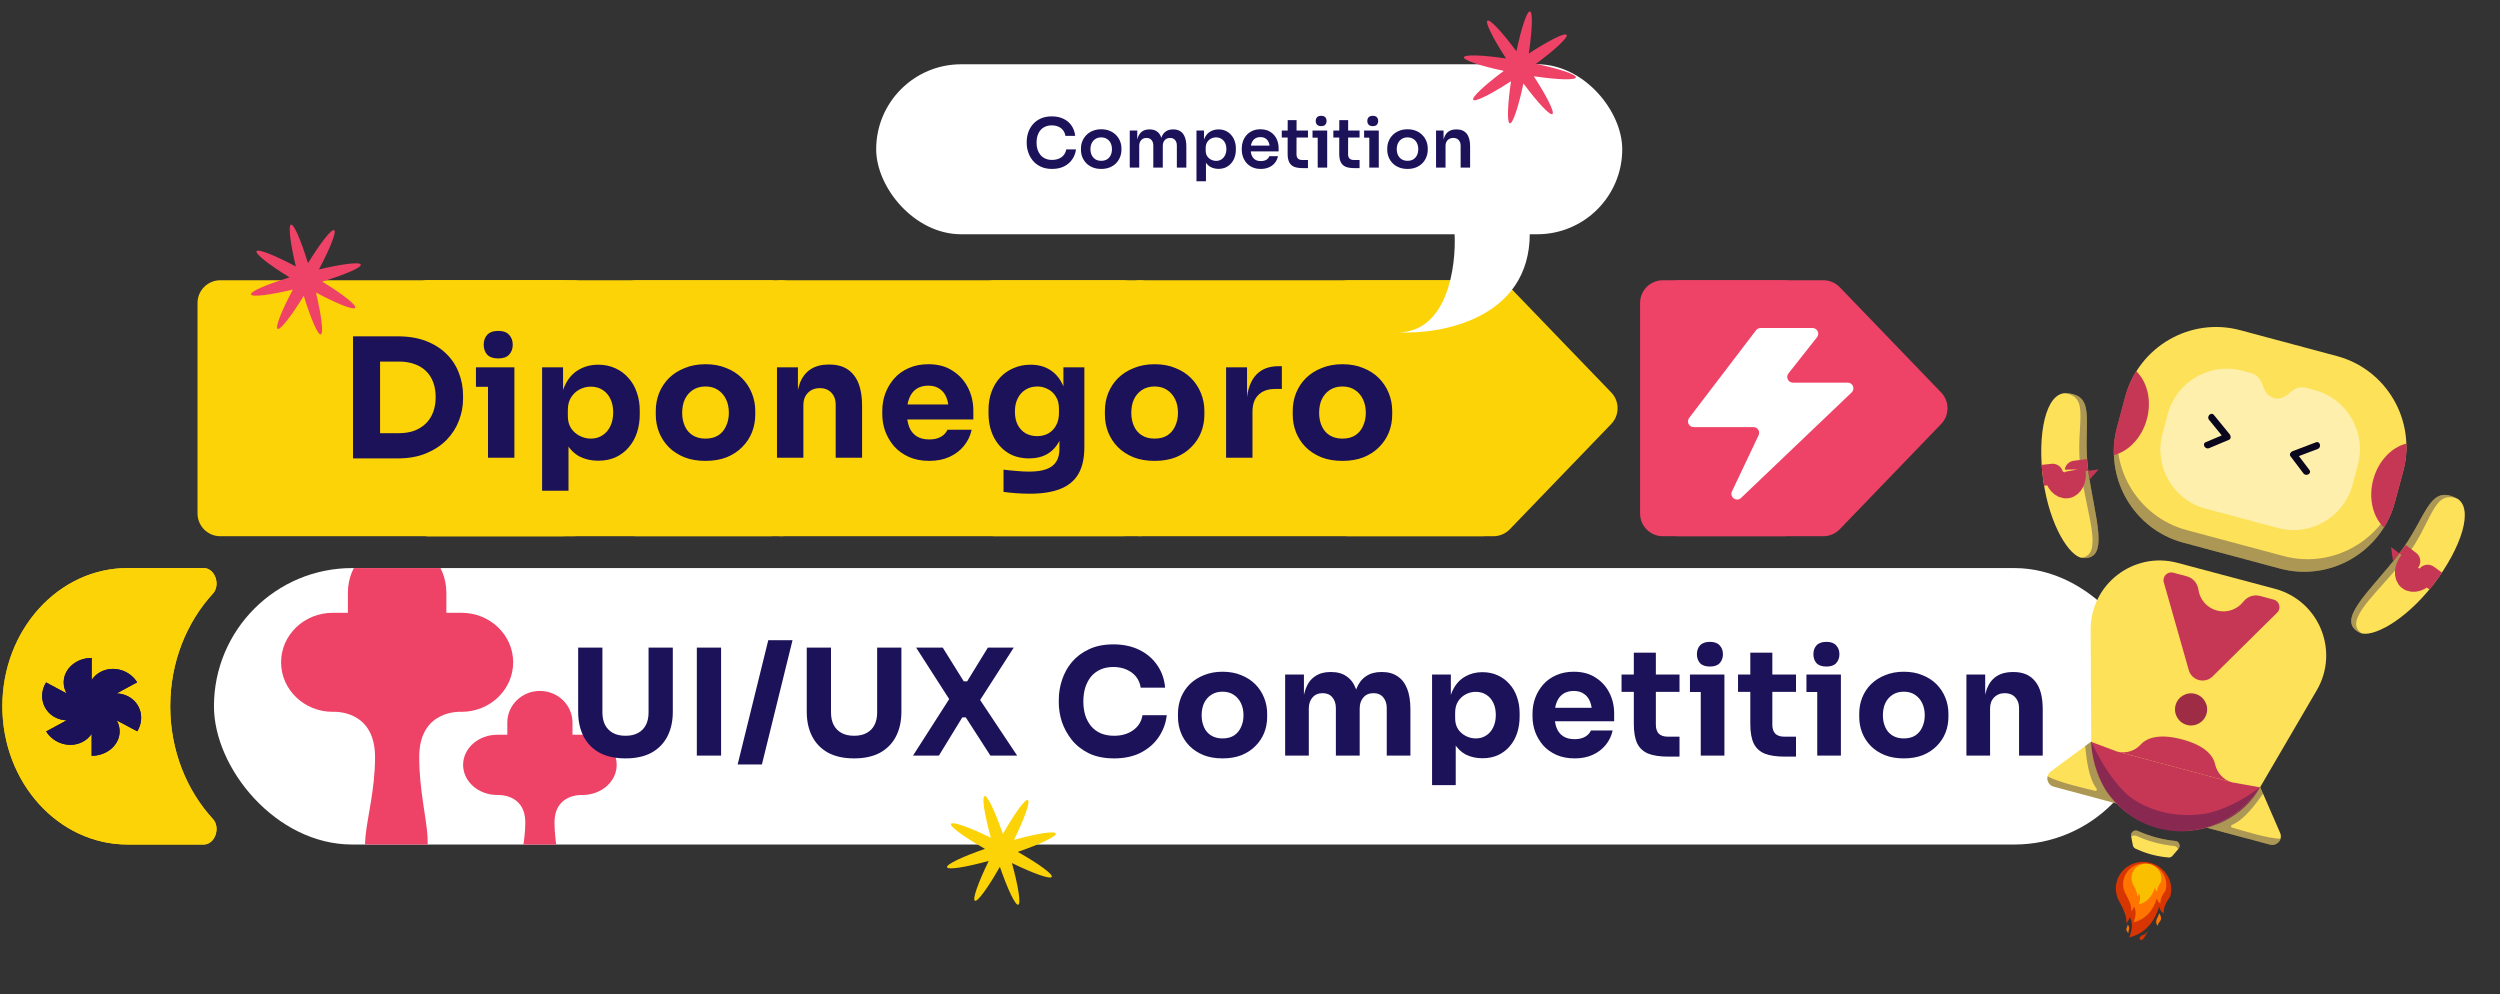 <svg width="953" height="379" viewBox="0 0 953 379" fill="none" xmlns="http://www.w3.org/2000/svg">
<rect x="0" y="0" width="953" height="379" fill="#333333" stroke="none"/>
<path d="M679.84 106.829C684.63 106.829 688.514 110.712 688.514 115.503V195.733C688.514 200.523 684.63 204.407 679.84 204.407H633.87C629.08 204.407 625.197 200.523 625.197 195.733V115.503C625.197 110.712 629.08 106.829 633.87 106.829H679.84Z" fill="#EE4266"/>
<path d="M695.064 106.829C697.421 106.829 699.675 107.788 701.31 109.484L739.963 149.6C743.2 152.959 743.2 158.277 739.963 161.636L701.31 201.751C699.675 203.448 697.421 204.407 695.064 204.407H639.945C635.154 204.407 631.271 200.523 631.271 195.733V189.904C631.271 185.114 635.154 181.231 639.945 181.231H651.265C668.144 181.231 681.827 169.763 681.827 155.618C681.827 141.472 668.144 130.005 651.265 130.005H639.945C635.154 130.005 631.271 126.122 631.271 121.331V115.503C631.271 110.712 635.154 106.829 639.945 106.829H695.064Z" fill="#EE4266"/>
<path fill-rule="evenodd" clip-rule="evenodd" d="M669.398 125.896C669.808 125.359 670.445 125.043 671.122 125.043H690.943C692.755 125.043 693.768 127.133 692.646 128.555L681.757 142.35C680.635 143.773 681.648 145.862 683.459 145.862H704.352C706.309 145.862 707.265 148.249 705.849 149.6L663.683 189.82C661.943 191.48 659.197 189.495 660.227 187.322L670.38 165.909C671.062 164.47 670.012 162.811 668.42 162.811H645.627C643.832 162.811 642.814 160.755 643.902 159.328L669.398 125.896Z" fill="white"/>
<path d="M293.437 106.828C298.227 106.828 302.11 110.711 302.11 115.502V195.732C302.11 200.522 298.227 204.406 293.437 204.406H163.334C158.544 204.406 154.66 200.522 154.66 195.732V115.502C154.66 110.711 158.544 106.828 163.334 106.828L293.437 106.828Z" fill="#FCD307"/>
<path d="M297.816 106.828C300.172 106.828 302.427 107.787 304.062 109.483L342.715 149.599C345.952 152.958 345.952 158.276 342.715 161.635L304.062 201.75C302.427 203.447 300.172 204.406 297.816 204.406H242.697C237.906 204.406 234.023 200.522 234.023 195.732V189.903C234.023 185.113 237.906 181.23 242.697 181.23H254.017C270.896 181.23 284.579 169.762 284.579 155.617C284.579 141.471 270.896 130.004 254.017 130.004H242.697C237.906 130.004 234.023 126.121 234.023 121.33V115.502C234.023 110.711 237.906 106.828 242.697 106.828H297.816Z" fill="#FCD307"/>
<path d="M214.075 106.828C218.865 106.828 222.748 110.711 222.748 115.502V195.732C222.748 200.522 218.865 204.406 214.075 204.406H83.972C79.181 204.406 75.298 200.522 75.298 195.732V115.502C75.298 110.711 79.181 106.828 83.972 106.828L214.075 106.828Z" fill="#FCD307"/>
<path d="M218.454 106.828C220.81 106.828 223.065 107.787 224.7 109.483L263.353 149.599C266.589 152.958 266.589 158.276 263.353 161.635L224.7 201.75C223.065 203.447 220.81 204.406 218.454 204.406H163.334C158.544 204.406 154.661 200.522 154.661 195.732V189.903C154.661 185.113 158.544 181.23 163.334 181.23H174.655C191.534 181.23 205.217 169.762 205.217 155.617C205.217 141.471 191.534 130.004 174.655 130.004H163.334C158.544 130.004 154.661 126.121 154.661 121.33V115.502C154.661 110.711 158.544 106.828 163.334 106.828H218.454Z" fill="#FCD307"/>
<path d="M564.917 106.828C569.708 106.828 573.591 110.711 573.591 115.502V195.732C573.591 200.522 569.708 204.406 564.917 204.406H434.814C430.024 204.406 426.141 200.522 426.141 195.732V115.502C426.141 110.711 430.024 106.828 434.814 106.828L564.917 106.828Z" fill="#FCD307"/>
<path d="M569.298 106.828C571.654 106.828 573.909 107.787 575.544 109.483L614.196 149.599C617.433 152.958 617.433 158.276 614.196 161.635L575.544 201.75C573.909 203.447 571.654 204.406 569.298 204.406H514.178C509.388 204.406 505.505 200.522 505.505 195.732V189.903C505.505 185.113 509.388 181.23 514.178 181.23H525.499C542.378 181.23 556.061 169.762 556.061 155.617C556.061 141.471 542.378 130.004 525.499 130.004H514.178C509.388 130.004 505.505 126.121 505.505 121.33V115.502C505.505 110.711 509.388 106.828 514.178 106.828H569.298Z" fill="#FCD307"/>
<path d="M427.878 106.828C432.668 106.828 436.552 110.711 436.552 115.502V195.732C436.552 200.522 432.668 204.406 427.878 204.406H297.775C292.985 204.406 289.102 200.522 289.102 195.732V115.502C289.102 110.711 292.985 106.828 297.775 106.828L427.878 106.828Z" fill="#FCD307"/>
<path d="M434.427 106.828C436.783 106.828 439.038 107.787 440.673 109.483L479.325 149.599C482.562 152.958 482.562 158.276 479.325 161.635L440.673 201.75C439.038 203.447 436.783 204.406 434.427 204.406H379.307C374.517 204.406 370.633 200.522 370.633 195.732V189.903C370.633 185.113 374.517 181.23 379.307 181.23H390.628C407.507 181.23 421.189 169.762 421.189 155.617C421.189 141.471 407.507 130.004 390.628 130.004H379.307C374.517 130.004 370.633 126.121 370.633 121.33V115.502C370.633 110.711 374.517 106.828 379.307 106.828H434.427Z" fill="#FCD307"/>
<path d="M143.625 174.745V165.124H152.178C154.316 165.124 156.244 164.809 157.963 164.18C159.682 163.51 161.149 162.587 162.365 161.413C163.58 160.198 164.503 158.751 165.131 157.075C165.76 155.356 166.075 153.469 166.075 151.415C166.075 149.277 165.76 147.37 165.131 145.693C164.503 144.016 163.58 142.59 162.365 141.417C161.149 140.243 159.682 139.362 157.963 138.776C156.244 138.147 154.316 137.832 152.178 137.832H143.625V128.211H151.612C155.762 128.211 159.388 128.819 162.49 130.035C165.593 131.25 168.192 132.906 170.288 135.003C172.384 137.099 173.935 139.509 174.941 142.234C175.989 144.917 176.513 147.747 176.513 150.723V152.107C176.513 154.874 175.989 157.62 174.941 160.344C173.935 163.027 172.384 165.459 170.288 167.639C168.192 169.777 165.593 171.496 162.49 172.795C159.388 174.095 155.762 174.745 151.612 174.745H143.625ZM134.57 174.745V128.211H144.883V174.745H134.57ZM186.024 174.493V140.033H196.086V174.493H186.024ZM181.434 147.453V140.033H196.086V147.453H181.434ZM189.923 136.637C188.037 136.637 186.632 136.155 185.71 135.191C184.83 134.185 184.389 132.927 184.389 131.418C184.389 129.867 184.83 128.609 185.71 127.645C186.632 126.639 188.037 126.136 189.923 126.136C191.81 126.136 193.193 126.639 194.073 127.645C194.996 128.609 195.457 129.867 195.457 131.418C195.457 132.927 194.996 134.185 194.073 135.191C193.193 136.155 191.81 136.637 189.923 136.637ZM206.649 187.07V140.033H214.635V154.936L213.566 154.874C213.734 151.436 214.447 148.543 215.704 146.196C216.962 143.806 218.66 142.024 220.798 140.851C222.936 139.635 225.346 139.027 228.029 139.027C230.419 139.027 232.578 139.467 234.506 140.348C236.477 141.228 238.154 142.465 239.537 144.058C240.962 145.609 242.031 147.453 242.744 149.591C243.499 151.688 243.876 153.993 243.876 156.509V157.955C243.876 160.428 243.52 162.755 242.807 164.935C242.094 167.073 241.046 168.938 239.663 170.532C238.321 172.125 236.665 173.382 234.695 174.305C232.767 175.185 230.545 175.625 228.029 175.625C225.43 175.625 223.083 175.101 220.986 174.053C218.932 172.963 217.276 171.328 216.019 169.148C214.761 166.926 214.069 164.117 213.944 160.722L216.71 164.495V187.07H206.649ZM225.2 167.199C226.918 167.199 228.407 166.779 229.664 165.941C230.964 165.103 231.97 163.929 232.683 162.42C233.395 160.91 233.752 159.171 233.752 157.2C233.752 155.23 233.395 153.511 232.683 152.044C231.97 150.577 230.985 149.445 229.727 148.648C228.47 147.81 226.96 147.391 225.2 147.391C223.69 147.391 222.265 147.747 220.924 148.46C219.582 149.172 218.492 150.199 217.654 151.541C216.857 152.84 216.459 154.433 216.459 156.32V158.647C216.459 160.449 216.878 162 217.717 163.3C218.597 164.558 219.708 165.522 221.049 166.193C222.391 166.863 223.774 167.199 225.2 167.199ZM268.911 175.688C265.893 175.688 263.21 175.227 260.862 174.305C258.515 173.34 256.523 172.041 254.888 170.406C253.295 168.771 252.08 166.905 251.241 164.809C250.403 162.671 249.983 160.428 249.983 158.081V156.634C249.983 154.245 250.403 151.981 251.241 149.843C252.122 147.663 253.379 145.756 255.014 144.121C256.691 142.486 258.703 141.207 261.051 140.285C263.399 139.321 266.019 138.838 268.911 138.838C271.888 138.838 274.529 139.321 276.835 140.285C279.182 141.207 281.174 142.486 282.809 144.121C284.443 145.756 285.701 147.663 286.582 149.843C287.462 151.981 287.902 154.245 287.902 156.634V158.081C287.902 160.428 287.483 162.671 286.644 164.809C285.806 166.905 284.569 168.771 282.934 170.406C281.341 172.041 279.371 173.34 277.023 174.305C274.676 175.227 271.972 175.688 268.911 175.688ZM268.911 167.199C270.882 167.199 272.517 166.779 273.816 165.941C275.116 165.103 276.101 163.929 276.772 162.42C277.484 160.91 277.841 159.234 277.841 157.389C277.841 155.419 277.484 153.7 276.772 152.233C276.059 150.723 275.032 149.529 273.69 148.648C272.391 147.768 270.798 147.328 268.911 147.328C267.067 147.328 265.474 147.768 264.132 148.648C262.791 149.529 261.764 150.723 261.051 152.233C260.38 153.7 260.045 155.419 260.045 157.389C260.045 159.234 260.38 160.91 261.051 162.42C261.722 163.929 262.728 165.103 264.069 165.941C265.411 166.779 267.025 167.199 268.911 167.199ZM296.182 174.493V140.033H304.168V154.811H303.602C303.602 151.289 304.042 148.355 304.922 146.007C305.845 143.659 307.228 141.899 309.073 140.725C310.917 139.551 313.16 138.964 315.801 138.964H316.241C320.266 138.964 323.326 140.285 325.422 142.926C327.56 145.525 328.629 149.487 328.629 154.811V174.493H318.568V154.245C318.568 152.4 318.023 150.891 316.933 149.717C315.843 148.543 314.376 147.956 312.531 147.956C310.645 147.956 309.114 148.564 307.941 149.78C306.809 150.954 306.243 152.505 306.243 154.433V174.493H296.182ZM354.244 175.688C351.31 175.688 348.711 175.185 346.447 174.179C344.225 173.173 342.359 171.831 340.85 170.154C339.383 168.435 338.251 166.528 337.454 164.432C336.7 162.294 336.323 160.114 336.323 157.892V156.634C336.323 154.329 336.7 152.128 337.454 150.032C338.251 147.894 339.383 145.986 340.85 144.309C342.317 142.632 344.141 141.312 346.321 140.348C348.543 139.341 351.058 138.838 353.867 138.838C357.556 138.838 360.658 139.677 363.174 141.354C365.731 142.989 367.68 145.148 369.022 147.831C370.363 150.472 371.034 153.364 371.034 156.509V159.904H340.536V154.182H364.934L361.665 156.823C361.665 154.769 361.371 153.008 360.784 151.541C360.197 150.074 359.317 148.963 358.143 148.208C357.011 147.411 355.586 147.013 353.867 147.013C352.106 147.013 350.618 147.411 349.402 148.208C348.187 149.005 347.264 150.178 346.635 151.729C346.007 153.239 345.692 155.104 345.692 157.326C345.692 159.38 345.986 161.183 346.573 162.734C347.159 164.243 348.082 165.417 349.339 166.255C350.597 167.094 352.232 167.513 354.244 167.513C356.089 167.513 357.598 167.157 358.772 166.444C359.946 165.731 360.742 164.851 361.161 163.803H370.405C369.902 166.109 368.917 168.163 367.45 169.966C365.982 171.768 364.138 173.173 361.916 174.179C359.694 175.185 357.137 175.688 354.244 175.688ZM392.542 188.202C390.865 188.202 389.146 188.139 387.385 188.013C385.624 187.887 384.01 187.72 382.543 187.51V179.021C384.01 179.23 385.624 179.398 387.385 179.524C389.188 179.692 390.823 179.775 392.29 179.775C395.015 179.775 397.216 179.461 398.893 178.832C400.612 178.203 401.869 177.239 402.666 175.939C403.462 174.682 403.861 173.047 403.861 171.035V164.18L405.684 160.156C405.6 163.216 404.992 165.836 403.861 168.016C402.771 170.196 401.24 171.873 399.27 173.047C397.3 174.179 394.952 174.745 392.227 174.745C389.88 174.745 387.742 174.325 385.813 173.487C383.927 172.607 382.313 171.391 380.971 169.84C379.63 168.289 378.603 166.486 377.89 164.432C377.177 162.336 376.821 160.072 376.821 157.64V156.194C376.821 153.763 377.198 151.499 377.953 149.403C378.707 147.307 379.797 145.483 381.223 143.932C382.648 142.381 384.346 141.186 386.316 140.348C388.287 139.467 390.466 139.027 392.856 139.027C395.623 139.027 398.012 139.635 400.025 140.851C402.079 142.066 403.693 143.848 404.867 146.196C406.041 148.543 406.669 151.373 406.753 154.685L405.37 155.062V140.033H413.356V170.406C413.356 174.64 412.601 178.057 411.092 180.656C409.583 183.255 407.277 185.162 404.175 186.378C401.115 187.594 397.237 188.202 392.542 188.202ZM395.371 166.255C396.922 166.255 398.327 165.92 399.585 165.249C400.842 164.537 401.827 163.531 402.54 162.231C403.295 160.931 403.672 159.359 403.672 157.515V155.691C403.672 153.888 403.274 152.379 402.477 151.164C401.723 149.906 400.716 148.963 399.459 148.334C398.201 147.663 396.86 147.328 395.434 147.328C393.757 147.328 392.269 147.726 390.97 148.522C389.67 149.319 388.664 150.43 387.951 151.855C387.238 153.281 386.882 154.957 386.882 156.886C386.882 158.856 387.238 160.554 387.951 161.979C388.706 163.363 389.712 164.432 390.97 165.186C392.269 165.899 393.736 166.255 395.371 166.255ZM440.116 175.688C437.097 175.688 434.414 175.227 432.067 174.305C429.719 173.34 427.728 172.041 426.093 170.406C424.5 168.771 423.284 166.905 422.446 164.809C421.607 162.671 421.188 160.428 421.188 158.081V156.634C421.188 154.245 421.607 151.981 422.446 149.843C423.326 147.663 424.584 145.756 426.219 144.121C427.895 142.486 429.908 141.207 432.255 140.285C434.603 139.321 437.223 138.838 440.116 138.838C443.092 138.838 445.733 139.321 448.039 140.285C450.387 141.207 452.378 142.486 454.013 144.121C455.648 145.756 456.906 147.663 457.786 149.843C458.666 151.981 459.106 154.245 459.106 156.634V158.081C459.106 160.428 458.687 162.671 457.849 164.809C457.01 166.905 455.774 168.771 454.139 170.406C452.546 172.041 450.575 173.34 448.228 174.305C445.88 175.227 443.176 175.688 440.116 175.688ZM440.116 167.199C442.086 167.199 443.721 166.779 445.021 165.941C446.32 165.103 447.305 163.929 447.976 162.42C448.689 160.91 449.045 159.234 449.045 157.389C449.045 155.419 448.689 153.7 447.976 152.233C447.263 150.723 446.236 149.529 444.895 148.648C443.595 147.768 442.002 147.328 440.116 147.328C438.271 147.328 436.678 147.768 435.337 148.648C433.995 149.529 432.968 150.723 432.255 152.233C431.585 153.7 431.249 155.419 431.249 157.389C431.249 159.234 431.585 160.91 432.255 162.42C432.926 163.929 433.932 165.103 435.274 165.941C436.615 166.779 438.229 167.199 440.116 167.199ZM467.386 174.493V140.033H475.372V154.811H475.183C475.183 149.948 476.21 146.196 478.265 143.555C480.361 140.914 483.379 139.593 487.32 139.593H488.64V148.271H486.125C483.358 148.271 481.22 149.025 479.711 150.535C478.202 152.002 477.447 154.14 477.447 156.949V174.493H467.386ZM511.717 175.688C508.698 175.688 506.015 175.227 503.667 174.305C501.32 173.34 499.329 172.041 497.694 170.406C496.101 168.771 494.885 166.905 494.046 164.809C493.208 162.671 492.789 160.428 492.789 158.081V156.634C492.789 154.245 493.208 151.981 494.046 149.843C494.927 147.663 496.184 145.756 497.819 144.121C499.496 142.486 501.508 141.207 503.856 140.285C506.204 139.321 508.824 138.838 511.717 138.838C514.693 138.838 517.334 139.321 519.64 140.285C521.987 141.207 523.979 142.486 525.614 144.121C527.249 145.756 528.506 147.663 529.387 149.843C530.267 151.981 530.707 154.245 530.707 156.634V158.081C530.707 160.428 530.288 162.671 529.45 164.809C528.611 166.905 527.374 168.771 525.739 170.406C524.146 172.041 522.176 173.34 519.828 174.305C517.481 175.227 514.777 175.688 511.717 175.688ZM511.717 167.199C513.687 167.199 515.322 166.779 516.621 165.941C517.921 165.103 518.906 163.929 519.577 162.42C520.29 160.91 520.646 159.234 520.646 157.389C520.646 155.419 520.29 153.7 519.577 152.233C518.864 150.723 517.837 149.529 516.496 148.648C515.196 147.768 513.603 147.328 511.717 147.328C509.872 147.328 508.279 147.768 506.937 148.648C505.596 149.529 504.569 150.723 503.856 152.233C503.185 153.7 502.85 155.419 502.85 157.389C502.85 159.234 503.185 160.91 503.856 162.42C504.527 163.929 505.533 165.103 506.875 165.941C508.216 166.779 509.83 167.199 511.717 167.199Z" fill="#1C1259"/>
<path d="M121.576 102.706C130.491 100.59 137.232 99.761 137.532 100.867C137.833 101.973 131.597 104.666 122.834 107.345C130.635 112.153 135.988 116.334 135.418 117.328C134.848 118.323 128.535 115.817 120.444 111.516C122.561 120.431 123.389 127.172 122.283 127.473C121.177 127.773 118.485 121.537 115.805 112.774C110.998 120.575 106.817 125.928 105.822 125.358C104.828 124.788 107.334 118.475 111.635 110.384C102.72 112.501 95.978 113.329 95.678 112.223C95.378 111.117 101.614 108.425 110.376 105.745C102.575 100.938 97.223 96.757 97.793 95.762C98.362 94.768 104.676 97.274 112.766 101.575C110.65 92.66 109.821 85.918 110.927 85.618C112.033 85.318 114.726 91.554 117.405 100.316C122.213 92.516 126.394 87.163 127.388 87.733C128.382 88.302 125.877 94.616 121.576 102.706Z" fill="#EE4266"/>
<rect x="334" y="24.5" width="284.4" height="64.8" rx="32.4" fill="white"/>
<path d="M585.528 24.337C594.49 26.243 600.937 28.382 600.734 29.511C600.531 30.639 593.743 30.4 584.678 29.068C589.667 36.753 592.713 42.824 591.772 43.479C590.831 44.133 586.2 39.164 580.731 31.812C578.825 40.775 576.686 47.221 575.558 47.019C574.43 46.816 574.668 40.028 576 30.962C568.315 35.952 562.244 38.997 561.59 38.056C560.935 37.115 565.904 32.484 573.256 27.016C564.294 25.109 557.847 22.97 558.05 21.842C558.252 20.714 565.04 20.953 574.106 22.285C569.117 14.599 566.071 8.528 567.012 7.874C567.953 7.22 572.584 12.188 578.052 19.541C579.959 10.578 582.098 4.131 583.226 4.334C584.354 4.537 584.115 11.325 582.783 20.39C590.469 15.401 596.54 12.355 597.194 13.296C597.849 14.237 592.88 18.868 585.528 24.337Z" fill="#EE4266"/>
<path d="M401.061 64.395C399.344 64.395 397.869 64.091 396.638 63.484C395.406 62.877 394.4 62.088 393.619 61.116C392.856 60.145 392.292 59.087 391.928 57.942C391.564 56.797 391.382 55.695 391.382 54.637V54.065C391.382 52.885 391.564 51.723 391.928 50.578C392.31 49.433 392.891 48.392 393.671 47.455C394.452 46.519 395.441 45.773 396.638 45.218C397.852 44.645 399.283 44.359 400.931 44.359C402.648 44.359 404.14 44.671 405.407 45.296C406.69 45.903 407.714 46.77 408.477 47.898C409.24 49.008 409.7 50.309 409.856 51.801H406.135C405.996 50.933 405.684 50.205 405.198 49.615C404.73 49.008 404.132 48.557 403.403 48.262C402.674 47.95 401.85 47.794 400.931 47.794C399.994 47.794 399.162 47.958 398.433 48.288C397.705 48.6 397.097 49.051 396.612 49.641C396.126 50.231 395.753 50.925 395.493 51.723C395.25 52.521 395.128 53.405 395.128 54.377C395.128 55.314 395.25 56.181 395.493 56.979C395.753 57.777 396.135 58.479 396.638 59.087C397.141 59.676 397.757 60.136 398.485 60.466C399.231 60.795 400.09 60.96 401.061 60.96C402.484 60.96 403.681 60.613 404.652 59.919C405.641 59.208 406.239 58.219 406.447 56.953H410.168C409.995 58.306 409.535 59.546 408.789 60.674C408.043 61.801 407.02 62.703 405.719 63.38C404.418 64.056 402.865 64.395 401.061 64.395ZM419.792 64.395C418.543 64.395 417.441 64.195 416.487 63.796C415.533 63.397 414.726 62.86 414.067 62.183C413.408 61.489 412.905 60.709 412.558 59.841C412.228 58.974 412.063 58.072 412.063 57.135V56.589C412.063 55.617 412.237 54.698 412.584 53.83C412.948 52.946 413.46 52.165 414.119 51.489C414.796 50.795 415.611 50.257 416.565 49.875C417.519 49.476 418.595 49.277 419.792 49.277C420.989 49.277 422.064 49.476 423.018 49.875C423.972 50.257 424.779 50.795 425.438 51.489C426.115 52.165 426.626 52.946 426.973 53.83C427.32 54.698 427.494 55.617 427.494 56.589V57.135C427.494 58.072 427.32 58.974 426.973 59.841C426.644 60.709 426.149 61.489 425.49 62.183C424.831 62.86 424.024 63.397 423.07 63.796C422.116 64.195 421.023 64.395 419.792 64.395ZM419.792 61.298C420.676 61.298 421.422 61.108 422.029 60.726C422.636 60.327 423.096 59.798 423.408 59.139C423.721 58.462 423.877 57.699 423.877 56.849C423.877 55.981 423.712 55.218 423.382 54.559C423.07 53.882 422.602 53.353 421.977 52.972C421.37 52.573 420.642 52.373 419.792 52.373C418.942 52.373 418.204 52.573 417.58 52.972C416.973 53.353 416.504 53.882 416.175 54.559C415.845 55.218 415.68 55.981 415.68 56.849C415.68 57.699 415.836 58.462 416.149 59.139C416.478 59.798 416.947 60.327 417.554 60.726C418.161 61.108 418.907 61.298 419.792 61.298ZM430.661 63.9V49.771H433.523V55.834H433.263C433.263 54.411 433.445 53.223 433.809 52.269C434.173 51.298 434.711 50.569 435.422 50.083C436.151 49.58 437.053 49.329 438.129 49.329H438.285C439.378 49.329 440.28 49.58 440.991 50.083C441.719 50.569 442.257 51.298 442.604 52.269C442.968 53.223 443.151 54.411 443.151 55.834H442.24C442.24 54.411 442.422 53.223 442.786 52.269C443.168 51.298 443.714 50.569 444.426 50.083C445.154 49.58 446.056 49.329 447.132 49.329H447.288C448.381 49.329 449.291 49.58 450.02 50.083C450.749 50.569 451.295 51.298 451.659 52.269C452.041 53.223 452.232 54.411 452.232 55.834V63.9H448.615V55.496C448.615 54.611 448.389 53.908 447.938 53.388C447.487 52.85 446.845 52.581 446.013 52.581C445.18 52.581 444.512 52.859 444.009 53.414C443.506 53.952 443.255 54.68 443.255 55.6V63.9H439.638V55.496C439.638 54.611 439.412 53.908 438.961 53.388C438.51 52.85 437.868 52.581 437.036 52.581C436.203 52.581 435.535 52.859 435.032 53.414C434.529 53.952 434.278 54.68 434.278 55.6V63.9H430.661ZM456.097 69.105V49.771H458.959V55.86L458.517 55.834C458.586 54.394 458.881 53.189 459.401 52.217C459.939 51.246 460.65 50.526 461.535 50.057C462.42 49.572 463.409 49.329 464.502 49.329C465.508 49.329 466.41 49.511 467.208 49.875C468.023 50.24 468.717 50.751 469.289 51.41C469.879 52.07 470.33 52.842 470.642 53.726C470.955 54.594 471.111 55.53 471.111 56.537V57.083C471.111 58.106 470.955 59.061 470.642 59.945C470.347 60.813 469.905 61.585 469.315 62.261C468.743 62.92 468.049 63.441 467.234 63.822C466.418 64.187 465.508 64.369 464.502 64.369C463.443 64.369 462.472 64.152 461.587 63.718C460.72 63.267 460.017 62.582 459.48 61.663C458.942 60.726 458.638 59.52 458.569 58.046L459.714 59.789V69.105H456.097ZM463.591 61.324C464.371 61.324 465.048 61.133 465.62 60.752C466.21 60.37 466.67 59.841 466.999 59.165C467.329 58.471 467.494 57.69 467.494 56.823C467.494 55.921 467.329 55.14 466.999 54.481C466.67 53.822 466.21 53.31 465.62 52.946C465.048 52.564 464.371 52.373 463.591 52.373C462.88 52.373 462.22 52.529 461.613 52.842C461.023 53.154 460.538 53.614 460.156 54.221C459.792 54.828 459.61 55.556 459.61 56.407V57.447C459.61 58.263 459.8 58.956 460.182 59.529C460.564 60.101 461.058 60.544 461.665 60.856C462.272 61.168 462.914 61.324 463.591 61.324ZM480.614 64.395C479.4 64.395 478.333 64.187 477.413 63.77C476.511 63.354 475.757 62.799 475.15 62.105C474.56 61.394 474.109 60.604 473.797 59.737C473.502 58.87 473.354 57.985 473.354 57.083V56.589C473.354 55.652 473.502 54.75 473.797 53.882C474.109 52.998 474.56 52.217 475.15 51.541C475.757 50.847 476.503 50.3 477.387 49.901C478.272 49.485 479.296 49.277 480.458 49.277C481.984 49.277 483.259 49.615 484.283 50.292C485.324 50.951 486.104 51.827 486.625 52.92C487.145 53.995 487.405 55.157 487.405 56.407V57.708H474.889V55.496H485.142L484.023 56.589C484.023 55.687 483.893 54.915 483.632 54.273C483.372 53.631 482.973 53.136 482.435 52.79C481.915 52.443 481.256 52.269 480.458 52.269C479.66 52.269 478.983 52.451 478.428 52.816C477.873 53.18 477.448 53.709 477.153 54.403C476.876 55.079 476.737 55.895 476.737 56.849C476.737 57.733 476.876 58.523 477.153 59.217C477.431 59.893 477.856 60.431 478.428 60.83C479.001 61.212 479.729 61.402 480.614 61.402C481.499 61.402 482.219 61.229 482.774 60.882C483.329 60.518 483.684 60.075 483.841 59.555H487.171C486.963 60.526 486.564 61.376 485.974 62.105C485.384 62.834 484.63 63.397 483.71 63.796C482.808 64.195 481.776 64.395 480.614 64.395ZM496.568 64.082C495.267 64.082 494.191 63.918 493.341 63.588C492.508 63.241 491.884 62.669 491.468 61.871C491.051 61.056 490.843 59.963 490.843 58.592L490.869 45.79H494.252L494.226 58.826C494.226 59.52 494.408 60.058 494.772 60.44C495.154 60.804 495.692 60.986 496.386 60.986H498.597V64.082H496.568ZM488.605 52.425V49.771H498.597V52.425H488.605ZM502.309 63.9V49.771H505.926V63.9H502.309ZM500.332 52.477V49.771H505.926V52.477H500.332ZM503.637 48.08C502.925 48.08 502.396 47.898 502.049 47.533C501.72 47.152 501.555 46.683 501.555 46.128C501.555 45.538 501.72 45.062 502.049 44.697C502.396 44.333 502.925 44.151 503.637 44.151C504.348 44.151 504.868 44.333 505.198 44.697C505.527 45.062 505.692 45.538 505.692 46.128C505.692 46.683 505.527 47.152 505.198 47.533C504.868 47.898 504.348 48.08 503.637 48.08ZM516.236 64.082C514.935 64.082 513.859 63.918 513.009 63.588C512.176 63.241 511.552 62.669 511.136 61.871C510.719 61.056 510.511 59.963 510.511 58.592L510.537 45.79H513.92L513.894 58.826C513.894 59.52 514.076 60.058 514.44 60.44C514.822 60.804 515.36 60.986 516.053 60.986H518.265V64.082H516.236ZM508.273 52.425V49.771H518.265V52.425H508.273ZM521.977 63.9V49.771H525.594V63.9H521.977ZM520 52.477V49.771H525.594V52.477H520ZM523.304 48.08C522.593 48.08 522.064 47.898 521.717 47.533C521.388 47.152 521.223 46.683 521.223 46.128C521.223 45.538 521.388 45.062 521.717 44.697C522.064 44.333 522.593 44.151 523.304 44.151C524.016 44.151 524.536 44.333 524.866 44.697C525.195 45.062 525.36 45.538 525.36 46.128C525.36 46.683 525.195 47.152 524.866 47.533C524.536 47.898 524.016 48.08 523.304 48.08ZM536.554 64.395C535.305 64.395 534.204 64.195 533.249 63.796C532.295 63.397 531.489 62.86 530.83 62.183C530.17 61.489 529.667 60.709 529.32 59.841C528.991 58.974 528.826 58.072 528.826 57.135V56.589C528.826 55.617 528.999 54.698 529.346 53.83C529.711 52.946 530.222 52.165 530.882 51.489C531.558 50.795 532.373 50.257 533.327 49.875C534.282 49.476 535.357 49.277 536.554 49.277C537.751 49.277 538.827 49.476 539.781 49.875C540.735 50.257 541.541 50.795 542.201 51.489C542.877 52.165 543.389 52.946 543.736 53.83C544.083 54.698 544.256 55.617 544.256 56.589V57.135C544.256 58.072 544.083 58.974 543.736 59.841C543.406 60.709 542.912 61.489 542.253 62.183C541.593 62.86 540.787 63.397 539.833 63.796C538.879 64.195 537.786 64.395 536.554 64.395ZM536.554 61.298C537.439 61.298 538.185 61.108 538.792 60.726C539.399 60.327 539.859 59.798 540.171 59.139C540.483 58.462 540.639 57.699 540.639 56.849C540.639 55.981 540.474 55.218 540.145 54.559C539.833 53.882 539.364 53.353 538.74 52.972C538.133 52.573 537.404 52.373 536.554 52.373C535.704 52.373 534.967 52.573 534.342 52.972C533.735 53.353 533.267 53.882 532.937 54.559C532.608 55.218 532.443 55.981 532.443 56.849C532.443 57.699 532.599 58.462 532.911 59.139C533.241 59.798 533.709 60.327 534.316 60.726C534.923 61.108 535.669 61.298 536.554 61.298ZM547.423 63.9V49.771H550.285V55.834H550.025C550.025 54.394 550.216 53.197 550.598 52.243C550.979 51.272 551.543 50.543 552.289 50.057C553.052 49.572 553.998 49.329 555.125 49.329H555.281C556.964 49.329 558.239 49.875 559.106 50.968C559.974 52.044 560.407 53.657 560.407 55.808V63.9H556.791V55.496C556.791 54.628 556.539 53.926 556.036 53.388C555.55 52.85 554.874 52.581 554.006 52.581C553.122 52.581 552.402 52.859 551.847 53.414C551.309 53.952 551.04 54.68 551.04 55.6V63.9H547.423Z" fill="#1C1259"/>
<path d="M554.485 89.048H583.146C583.146 121.353 549.608 127.607 532.839 126.695C551.759 126.695 555.153 101.597 554.485 89.048Z" fill="white"/>
<g clip-path="url(#clip0_1345_1295)">
<rect x="81.561" y="216.549" width="738.985" height="105.384" rx="52.692" fill="white"/>
<path d="M205.81 263.387C198.951 263.387 193.391 268.78 193.391 275.432V280.088H189.567C182.371 280.088 176.537 285.228 176.537 291.569C176.537 297.91 182.371 303.05 189.567 303.05C189.567 303.05 200.242 302.326 200.242 313.554C200.242 328.296 192.626 338.89 203.836 340.049C205.117 340.181 205.856 340.18 207.137 340.049C218.382 338.896 211.379 328.296 211.379 313.554C211.379 302.326 222.054 303.05 222.054 303.05C229.25 303.05 235.083 297.91 235.083 291.569C235.083 285.228 229.25 280.088 222.054 280.088H218.229V275.432C218.229 268.78 212.669 263.387 205.81 263.387Z" fill="#EE4266"/>
<path d="M151.383 206.14C141.019 206.14 132.617 215.006 132.617 225.943V233.597H126.838C115.964 233.597 107.148 242.048 107.148 252.473C107.148 262.898 115.964 271.349 126.838 271.349C126.838 271.349 142.969 270.158 142.969 288.619C142.969 312.854 131.461 330.272 148.4 332.177C150.336 332.395 151.452 332.393 153.389 332.177C170.381 330.283 159.798 312.854 159.798 288.619C159.798 270.158 175.929 271.349 175.929 271.349C186.803 271.349 195.618 262.898 195.618 252.473C195.618 242.048 186.803 233.597 175.929 233.597H170.15V225.943C170.15 215.006 161.748 206.14 151.383 206.14Z" fill="#EE4266"/>
<path d="M238.435 289.1C234.563 289.1 231.275 288.385 228.569 286.957C225.9 285.491 223.87 283.424 222.48 280.756C221.089 278.087 220.394 274.93 220.394 271.284V246.872H229.64V271.622C229.64 273.426 229.978 275.005 230.655 276.358C231.369 277.674 232.365 278.688 233.643 279.402C234.958 280.117 236.555 280.474 238.435 280.474C240.352 280.474 241.949 280.117 243.227 279.402C244.542 278.688 245.538 277.674 246.215 276.358C246.891 275.043 247.23 273.464 247.23 271.622V246.872H256.476V271.284C256.476 274.93 255.78 278.087 254.39 280.756C252.999 283.424 250.969 285.491 248.301 286.957C245.632 288.385 242.344 289.1 238.435 289.1ZM265.63 288.028V246.872H274.876V288.028H265.63ZM281.192 291.411L292.862 244.053H302.108L290.438 291.411H281.192ZM325.574 289.1C321.703 289.1 318.414 288.385 315.708 286.957C313.039 285.491 311.01 283.424 309.619 280.756C308.228 278.087 307.533 274.93 307.533 271.284V246.872H316.779V271.622C316.779 273.426 317.117 275.005 317.794 276.358C318.508 277.674 319.504 278.688 320.782 279.402C322.097 280.117 323.695 280.474 325.574 280.474C327.491 280.474 329.088 280.117 330.366 279.402C331.682 278.688 332.678 277.674 333.354 276.358C334.031 275.043 334.369 273.464 334.369 271.622V246.872H343.615V271.284C343.615 274.93 342.92 278.087 341.529 280.756C340.138 283.424 338.109 285.491 335.44 286.957C332.772 288.385 329.483 289.1 325.574 289.1ZM348.045 288.028L362.083 266.097L362.196 267.056L349.229 246.872H359.377L367.383 259.727H368.679L376.572 246.872H386.439L373.415 267.168L373.246 266.266L387.735 288.028H377.531L368.172 273.483H366.819L357.911 288.028H348.045ZM424.699 289.1C420.978 289.1 417.783 288.461 415.115 287.183C412.446 285.867 410.266 284.157 408.575 282.052C406.883 279.91 405.624 277.617 404.797 275.174C404.008 272.693 403.614 270.288 403.614 267.958V266.717C403.614 264.162 404.027 261.643 404.854 259.163C405.681 256.645 406.94 254.371 408.631 252.341C410.36 250.311 412.521 248.695 415.115 247.493C417.746 246.252 420.846 245.632 424.417 245.632C428.138 245.632 431.427 246.327 434.283 247.718C437.14 249.109 439.414 251.044 441.105 253.525C442.834 255.968 443.849 258.843 444.149 262.151H434.847C434.584 260.497 433.982 259.088 433.043 257.922C432.103 256.757 430.882 255.855 429.378 255.216C427.912 254.577 426.259 254.258 424.417 254.258C422.575 254.258 420.94 254.577 419.512 255.216C418.084 255.855 416.881 256.757 415.904 257.922C414.964 259.088 414.231 260.478 413.705 262.094C413.217 263.673 412.972 265.44 412.972 267.394C412.972 269.311 413.217 271.077 413.705 272.693C414.231 274.272 414.983 275.663 415.96 276.865C416.975 278.031 418.215 278.933 419.681 279.572C421.147 280.173 422.82 280.474 424.699 280.474C427.555 280.474 429.961 279.778 431.915 278.388C433.907 276.997 435.11 275.08 435.523 272.637H444.769C444.431 275.644 443.416 278.406 441.725 280.925C440.071 283.405 437.797 285.397 434.903 286.901C432.047 288.367 428.645 289.1 424.699 289.1ZM466.013 289.1C463.307 289.1 460.901 288.686 458.797 287.859C456.692 286.995 454.907 285.83 453.441 284.364C452.012 282.898 450.922 281.225 450.171 279.346C449.419 277.429 449.043 275.418 449.043 273.314V272.017C449.043 269.875 449.419 267.845 450.171 265.928C450.96 263.974 452.088 262.264 453.553 260.798C455.057 259.332 456.861 258.186 458.966 257.359C461.071 256.494 463.42 256.062 466.013 256.062C468.682 256.062 471.049 256.494 473.117 257.359C475.221 258.186 477.007 259.332 478.473 260.798C479.938 262.264 481.066 263.974 481.855 265.928C482.645 267.845 483.039 269.875 483.039 272.017V273.314C483.039 275.418 482.663 277.429 481.912 279.346C481.16 281.225 480.051 282.898 478.585 284.364C477.157 285.83 475.391 286.995 473.286 287.859C471.181 288.686 468.757 289.1 466.013 289.1ZM466.013 281.488C467.78 281.488 469.245 281.113 470.41 280.361C471.576 279.609 472.459 278.557 473.06 277.204C473.699 275.851 474.019 274.347 474.019 272.693C474.019 270.927 473.699 269.386 473.06 268.071C472.421 266.717 471.5 265.646 470.298 264.857C469.133 264.068 467.704 263.673 466.013 263.673C464.359 263.673 462.931 264.068 461.728 264.857C460.526 265.646 459.605 266.717 458.966 268.071C458.364 269.386 458.064 270.927 458.064 272.693C458.064 274.347 458.364 275.851 458.966 277.204C459.567 278.557 460.469 279.609 461.672 280.361C462.875 281.113 464.322 281.488 466.013 281.488ZM489.898 288.028V257.133H497.058V270.438H496.551C496.551 267.281 496.946 264.65 497.735 262.545C498.524 260.441 499.708 258.862 501.287 257.81C502.865 256.72 504.801 256.175 507.094 256.175H507.488C509.819 256.175 511.754 256.72 513.295 257.81C514.874 258.862 516.058 260.441 516.847 262.545C517.674 264.65 518.087 267.281 518.087 270.438H515.889C515.889 267.281 516.283 264.65 517.073 262.545C517.899 260.441 519.102 258.862 520.681 257.81C522.259 256.72 524.195 256.175 526.488 256.175H526.882C529.213 256.175 531.167 256.72 532.746 257.81C534.362 258.862 535.583 260.441 536.41 262.545C537.237 264.65 537.651 267.281 537.651 270.438V288.028H528.63V269.931C528.63 268.24 528.179 266.868 527.277 265.815C526.413 264.763 525.172 264.237 523.556 264.237C521.94 264.237 520.662 264.782 519.722 265.872C518.783 266.924 518.313 268.334 518.313 270.1V288.028H509.236V269.931C509.236 268.24 508.785 266.868 507.883 265.815C507.018 264.763 505.797 264.237 504.218 264.237C502.565 264.237 501.268 264.782 500.328 265.872C499.389 266.924 498.919 268.334 498.919 270.1V288.028H489.898ZM545.904 299.304V257.133H553.064V270.495L552.106 270.438C552.256 267.356 552.895 264.763 554.023 262.658C555.15 260.516 556.672 258.918 558.589 257.866C560.506 256.776 562.667 256.231 565.073 256.231C567.215 256.231 569.151 256.626 570.88 257.415C572.646 258.204 574.15 259.313 575.39 260.741C576.668 262.132 577.626 263.786 578.265 265.703C578.942 267.582 579.28 269.649 579.28 271.904V273.201C579.28 275.418 578.96 277.504 578.322 279.459C577.683 281.376 576.743 283.048 575.503 284.477C574.3 285.905 572.815 287.032 571.049 287.859C569.32 288.648 567.328 289.043 565.073 289.043C562.742 289.043 560.638 288.573 558.758 287.634C556.917 286.656 555.432 285.191 554.304 283.236C553.177 281.244 552.557 278.726 552.444 275.682L554.925 279.064V299.304H545.904ZM562.536 281.488C564.077 281.488 565.411 281.113 566.539 280.361C567.704 279.609 568.606 278.557 569.245 277.204C569.884 275.851 570.203 274.291 570.203 272.524C570.203 270.758 569.884 269.217 569.245 267.901C568.606 266.586 567.722 265.571 566.595 264.857C565.467 264.105 564.114 263.729 562.536 263.729C561.183 263.729 559.905 264.049 558.702 264.688C557.499 265.327 556.522 266.248 555.77 267.45C555.056 268.615 554.699 270.044 554.699 271.735V273.821C554.699 275.437 555.075 276.828 555.827 277.993C556.616 279.121 557.612 279.985 558.815 280.586C560.017 281.188 561.258 281.488 562.536 281.488ZM600.26 289.1C597.629 289.1 595.298 288.648 593.269 287.746C591.277 286.844 589.604 285.642 588.251 284.138C586.936 282.597 585.921 280.887 585.207 279.008C584.53 277.091 584.192 275.137 584.192 273.145V272.017C584.192 269.95 584.53 267.977 585.207 266.097C585.921 264.18 586.936 262.47 588.251 260.967C589.567 259.463 591.202 258.28 593.156 257.415C595.148 256.513 597.403 256.062 599.921 256.062C603.229 256.062 606.01 256.814 608.265 258.317C610.558 259.783 612.306 261.719 613.508 264.124C614.711 266.492 615.313 269.085 615.313 271.904V274.949H587.969V269.818H609.844L606.912 272.186C606.912 270.344 606.649 268.766 606.123 267.45C605.597 266.135 604.807 265.139 603.755 264.462C602.74 263.748 601.462 263.391 599.921 263.391C598.343 263.391 597.008 263.748 595.919 264.462C594.829 265.176 594.002 266.229 593.438 267.619C592.874 268.973 592.592 270.645 592.592 272.637C592.592 274.479 592.855 276.095 593.381 277.486C593.908 278.839 594.735 279.891 595.862 280.643C596.99 281.395 598.456 281.77 600.26 281.77C601.913 281.77 603.266 281.451 604.319 280.812C605.371 280.173 606.085 279.384 606.461 278.444H614.749C614.298 280.511 613.414 282.353 612.099 283.969C610.784 285.585 609.13 286.844 607.138 287.746C605.146 288.648 602.853 289.1 600.26 289.1ZM635.892 288.423C632.772 288.423 630.254 288.047 628.337 287.295C626.42 286.506 625.011 285.209 624.109 283.405C623.244 281.564 622.812 279.083 622.812 275.963V248.789H631.212V276.302C631.212 277.768 631.588 278.895 632.34 279.684C633.129 280.436 634.238 280.812 635.666 280.812H640.233V288.423H635.892ZM618.133 263.729V257.133H640.233V263.729H618.133ZM648.328 288.028V257.133H657.349V288.028H648.328ZM644.213 263.786V257.133H657.349V263.786H644.213ZM651.824 254.089C650.133 254.089 648.873 253.657 648.047 252.792C647.257 251.89 646.863 250.762 646.863 249.409C646.863 248.019 647.257 246.891 648.047 246.027C648.873 245.125 650.133 244.674 651.824 244.674C653.515 244.674 654.756 245.125 655.545 246.027C656.372 246.891 656.785 248.019 656.785 249.409C656.785 250.762 656.372 251.89 655.545 252.792C654.756 253.657 653.515 254.089 651.824 254.089ZM680.294 288.423C677.174 288.423 674.656 288.047 672.739 287.295C670.822 286.506 669.413 285.209 668.511 283.405C667.646 281.564 667.214 279.083 667.214 275.963V248.789H675.615V276.302C675.615 277.768 675.99 278.895 676.742 279.684C677.531 280.436 678.64 280.812 680.068 280.812H684.635V288.423H680.294ZM662.535 263.729V257.133H684.635V263.729H662.535ZM692.731 288.028V257.133H701.751V288.028H692.731ZM688.615 263.786V257.133H701.751V263.786H688.615ZM696.226 254.089C694.535 254.089 693.276 253.657 692.449 252.792C691.659 251.89 691.265 250.762 691.265 249.409C691.265 248.019 691.659 246.891 692.449 246.027C693.276 245.125 694.535 244.674 696.226 244.674C697.917 244.674 699.158 245.125 699.947 246.027C700.774 246.891 701.187 248.019 701.187 249.409C701.187 250.762 700.774 251.89 699.947 252.792C699.158 253.657 697.917 254.089 696.226 254.089ZM725.711 289.1C723.005 289.1 720.599 288.686 718.494 287.859C716.39 286.995 714.604 285.83 713.139 284.364C711.71 282.898 710.62 281.225 709.869 279.346C709.117 277.429 708.741 275.418 708.741 273.314V272.017C708.741 269.875 709.117 267.845 709.869 265.928C710.658 263.974 711.786 262.264 713.251 260.798C714.755 259.332 716.559 258.186 718.664 257.359C720.768 256.494 723.117 256.062 725.711 256.062C728.379 256.062 730.747 256.494 732.815 257.359C734.919 258.186 736.705 259.332 738.17 260.798C739.636 262.264 740.764 263.974 741.553 265.928C742.342 267.845 742.737 269.875 742.737 272.017V273.314C742.737 275.418 742.361 277.429 741.609 279.346C740.858 281.225 739.749 282.898 738.283 284.364C736.855 285.83 735.088 286.995 732.984 287.859C730.879 288.686 728.455 289.1 725.711 289.1ZM725.711 281.488C727.477 281.488 728.943 281.113 730.108 280.361C731.274 279.609 732.157 278.557 732.758 277.204C733.397 275.851 733.717 274.347 733.717 272.693C733.717 270.927 733.397 269.386 732.758 268.071C732.119 266.717 731.198 265.646 729.996 264.857C728.83 264.068 727.402 263.673 725.711 263.673C724.057 263.673 722.629 264.068 721.426 264.857C720.223 265.646 719.303 266.717 718.664 268.071C718.062 269.386 717.762 270.927 717.762 272.693C717.762 274.347 718.062 275.851 718.664 277.204C719.265 278.557 720.167 279.609 721.37 280.361C722.573 281.113 724.02 281.488 725.711 281.488ZM749.596 288.028V257.133H756.756V270.382H756.249C756.249 267.225 756.643 264.594 757.433 262.489C758.26 260.384 759.5 258.806 761.154 257.753C762.807 256.701 764.818 256.175 767.186 256.175H767.581C771.189 256.175 773.933 257.359 775.812 259.727C777.729 262.057 778.687 265.609 778.687 270.382V288.028H769.667V269.875C769.667 268.221 769.178 266.868 768.201 265.815C767.224 264.763 765.908 264.237 764.254 264.237C762.563 264.237 761.191 264.782 760.139 265.872C759.124 266.924 758.617 268.315 758.617 270.044V288.028H749.596Z" fill="#1C1259"/>
</g>
<path d="M386.56 320.151C395.393 317.716 402.101 316.647 402.44 317.742C402.78 318.836 396.644 321.75 387.983 324.742C395.951 329.267 401.45 333.254 400.916 334.268C400.382 335.282 393.984 333.004 385.744 328.995C388.178 337.829 389.248 344.536 388.153 344.876C387.059 345.215 384.145 339.08 381.153 330.419C376.628 338.387 372.641 343.886 371.627 343.352C370.613 342.818 372.891 336.419 376.9 328.179C368.066 330.614 361.359 331.683 361.019 330.589C360.68 329.494 366.815 326.58 375.476 323.588C367.508 319.063 362.009 315.077 362.543 314.063C363.077 313.048 369.476 315.327 377.715 319.335C375.281 310.502 374.212 303.794 375.306 303.454C376.401 303.115 379.315 309.25 382.306 317.911C386.831 309.944 390.818 304.444 391.832 304.978C392.846 305.512 390.568 311.911 386.56 320.151Z" fill="#FCD307"/>
<path d="M81.182 226.243C84.133 223.028 81.995 216.549 77.631 216.549H48.653C22.278 216.549 0.898 240.14 0.898 269.241C0.898 298.342 22.278 321.933 48.653 321.933H77.631C81.995 321.933 84.133 315.453 81.182 312.238C71.126 301.284 64.893 286.065 64.893 269.241C64.893 252.416 71.126 237.198 81.182 226.243Z" fill="#FCD307"/>
<path d="M81.182 226.243C84.133 223.028 81.995 216.549 77.631 216.549H48.653C22.278 216.549 0.898 240.14 0.898 269.241C0.898 298.342 22.278 321.933 48.653 321.933H77.631C81.995 321.933 84.133 315.453 81.182 312.238C71.126 301.284 64.893 286.065 64.893 269.241C64.893 252.416 71.126 237.198 81.182 226.243Z" fill="#FCD307"/>
<path fill-rule="evenodd" clip-rule="evenodd" d="M25.409 264.334C24.685 263.074 24.277 261.65 24.277 260.143C24.277 254.988 29.051 250.809 34.94 250.809V259.213C35.745 257.992 36.861 256.944 38.262 256.185C43.041 253.593 49.316 255.339 52.278 260.085L44.442 264.335C45.983 264.372 47.519 264.75 48.929 265.503C53.726 268.066 55.242 274.006 52.313 278.77L44.471 274.58C45.196 275.84 45.603 277.263 45.603 278.77C45.603 283.926 40.829 288.105 34.94 288.105V279.7C34.136 280.922 33.019 281.969 31.619 282.729C26.839 285.321 20.564 283.574 17.603 278.828L25.438 274.579C23.897 274.542 22.361 274.164 20.952 273.411C16.154 270.847 14.639 264.907 17.567 260.143L25.409 264.334ZM34.946 269.435C34.944 269.432 34.942 269.429 34.94 269.426L34.94 269.435C34.942 269.435 34.944 269.435 34.946 269.435ZM34.94 269.478V269.487L34.934 269.478L34.94 269.478Z" fill="#1C1259"/>
<path fill-rule="evenodd" clip-rule="evenodd" d="M25.409 264.334C24.685 263.074 24.277 261.65 24.277 260.143C24.277 254.988 29.051 250.809 34.94 250.809V259.213C35.745 257.992 36.861 256.944 38.262 256.185C43.041 253.593 49.316 255.339 52.278 260.085L44.442 264.335C45.983 264.372 47.519 264.75 48.929 265.503C53.726 268.066 55.242 274.006 52.313 278.77L44.471 274.58C45.196 275.84 45.603 277.263 45.603 278.77C45.603 283.926 40.829 288.105 34.94 288.105V279.7C34.136 280.922 33.019 281.969 31.619 282.729C26.839 285.321 20.564 283.574 17.603 278.828L25.438 274.579C23.897 274.542 22.361 274.164 20.952 273.411C16.154 270.847 14.639 264.907 17.567 260.143L25.409 264.334ZM34.946 269.435C34.944 269.432 34.942 269.429 34.94 269.426L34.94 269.435C34.942 269.435 34.944 269.435 34.946 269.435ZM34.94 269.478V269.487L34.934 269.478L34.94 269.478Z" fill="#1C1259"/>
<path d="M797.506 282.441L781.781 294.07C779.571 295.704 780.228 299.168 782.883 299.88L809.298 306.958" fill="#FDE159"/>
<path d="M861.38 299.556L869.184 317.489C870.281 320.009 867.979 322.681 865.324 321.97L838.91 314.892" fill="#FDE159"/>
<path d="M797.187 282.089L796.951 240.103C796.854 222.767 813.265 210.082 830.018 214.545L867.212 224.453C883.991 228.923 891.908 248.139 883.148 263.131L861.942 299.426C854.041 312.948 838.071 319.514 822.943 315.461C807.821 311.409 797.275 297.745 797.187 282.089Z" fill="#FDE159"/>
<path d="M850.906 298.243L861.494 300.138C854.651 310.829 842.295 317.395 829.806 316.857C829.801 316.858 829.797 316.857 829.792 316.856C829.573 316.847 829.355 316.833 829.137 316.82C829.122 316.818 829.106 316.819 829.093 316.817C828.622 316.786 828.151 316.746 827.681 316.694C827.667 316.695 827.654 316.694 827.641 316.691C826.95 316.614 826.26 316.515 825.573 316.396C825.568 316.397 825.564 316.396 825.557 316.394C824.868 316.273 824.185 316.131 823.506 315.965C823.269 315.908 823.032 315.847 822.795 315.783C815.236 313.758 808.817 309.327 804.279 303.449C803.48 302.415 802.74 301.296 802.064 300.116C799.129 295.002 797.379 288.712 797.106 282.783L807.012 286.482L850.906 298.243Z" fill="#C63755"/>
<path d="M850.905 298.244L807.012 286.483C810.265 287.355 813.737 286.343 816.005 283.851C818.69 280.903 823.796 279.708 831.879 281.874C839.861 284.013 843.548 287.548 844.402 291.329C845.155 294.664 847.602 297.359 850.905 298.244Z" fill="#C63755"/>
<path d="M861.494 300.138C855.705 310.91 842.577 317.44 829.806 316.857C842.295 317.396 854.651 310.829 861.494 300.138Z" fill="#C63755"/>
<path d="M829.137 316.821C829.355 316.834 829.573 316.848 829.792 316.857C829.573 316.848 829.354 316.837 829.137 316.821Z" fill="#C63755"/>
<path d="M827.68 316.695C828.15 316.747 828.621 316.787 829.092 316.818C828.621 316.789 828.15 316.747 827.68 316.695Z" fill="#C63755"/>
<path d="M825.572 316.397C826.259 316.515 826.949 316.614 827.641 316.691C826.951 316.617 826.26 316.518 825.572 316.397Z" fill="#C63755"/>
<path d="M823.506 315.965C824.185 316.131 824.868 316.274 825.557 316.395C824.872 316.275 824.189 316.133 823.506 315.965Z" fill="#C63755"/>
<path opacity="0.35" d="M861.584 300.025C861.584 300.025 854.618 315.452 833.047 316.757C833.047 316.757 815.719 319.635 802.767 301.122C802.767 301.122 797.722 293.575 797.195 282.671C797.195 282.671 802.594 295.364 811.074 303.042C811.074 303.042 821.871 312.968 840.479 310.213C840.479 310.213 850.187 308.82 861.584 300.025Z" fill="#170F4A"/>
<path d="M869.193 216.751L832.241 206.849C813.297 201.773 801.951 182.121 807.027 163.177L810.271 151.071C815.347 132.127 834.999 120.781 853.943 125.857L890.895 135.758C909.838 140.834 921.185 160.486 916.109 179.43L912.865 191.537C907.789 210.48 888.137 221.826 869.193 216.751Z" fill="#FDE159"/>
<path opacity="0.35" d="M914.148 186.745L912.865 191.535C907.789 210.479 888.136 221.825 869.194 216.75L832.24 206.848C813.298 201.773 801.952 182.12 807.028 163.176L808.312 158.386C803.235 177.33 814.582 196.982 833.524 202.058L870.478 211.96C889.42 217.035 909.072 205.689 914.148 186.745Z" fill="#170F4A"/>
<path d="M879.143 147.855C877.323 147.367 875.38 147.762 873.894 148.921L871.696 150.637C870.164 151.834 868.387 152.159 866.811 151.736C865.232 151.313 863.856 150.143 863.128 148.341L862.084 145.758C861.377 144.011 859.891 142.696 858.07 142.208L854.804 141.333C842.472 138.029 829.679 145.415 826.375 157.746L824.312 165.446C821.008 177.778 828.394 190.573 840.727 193.877L868.332 201.274C880.664 204.578 893.457 197.192 896.761 184.861L898.825 177.159C902.129 164.827 894.741 152.034 882.411 148.73L879.143 147.855Z" fill="#FEF0AC"/>
<path d="M830.437 323.591L828.131 326.262C827.673 326.792 826.953 327.014 826.276 326.832C822.347 326.485 818.502 325.487 814.9 323.879L814.367 323.641C813.691 323.46 813.178 322.908 813.046 322.22L812.383 318.753C812.104 317.296 813.585 316.136 814.936 316.749C817.166 317.761 819.502 318.601 821.929 319.251C824.353 319.9 826.793 320.34 829.229 320.58C830.705 320.725 831.407 322.469 830.437 323.591Z" fill="#FDE159"/>
<path opacity="0.35" d="M830.44 323.591L830.292 323.762C830.09 323.102 829.519 322.558 828.722 322.477C826.285 322.238 823.846 321.8 821.42 321.15C818.994 320.5 816.658 319.659 814.429 318.648C813.699 318.317 812.933 318.502 812.427 318.973L812.384 318.753C812.105 317.295 813.587 316.136 814.937 316.749C817.167 317.76 819.503 318.601 821.929 319.251C824.355 319.901 826.794 320.34 829.23 320.579C830.706 320.726 831.407 322.469 830.44 323.591Z" fill="#170F4A"/>
<path d="M843.452 257.84C851.657 249.736 859.861 241.631 868.066 233.527C869.687 231.925 868.957 229.168 866.756 228.578L861.487 227.166C859.132 226.535 856.669 227.43 855.17 229.353C852.864 232.313 848.931 233.769 845.079 232.737C841.227 231.705 838.549 228.477 838.032 224.761C837.696 222.346 836.01 220.339 833.655 219.708L828.439 218.311C826.226 217.718 824.211 219.764 824.838 221.968L834.359 255.448C835.494 259.443 840.497 260.759 843.452 257.84Z" fill="#C63755"/>
<path d="M833.65 276.34C836.918 277.216 840.277 275.277 841.153 272.009C842.028 268.741 840.089 265.382 836.821 264.506C833.553 263.631 830.194 265.57 829.319 268.838C828.443 272.106 830.383 275.465 833.65 276.34Z" fill="#9E2C44"/>
<path d="M914.212 211.532C925.069 197.558 925.581 184.588 936.293 189.848C943.427 193.352 938.287 209.028 927.43 223.002C916.572 236.975 903.996 243.283 899.627 241.217C889.939 236.634 903.354 225.505 914.212 211.532Z" fill="#FDE159"/>
<path opacity="0.35" d="M914.212 211.532C925.07 197.56 925.581 184.589 936.294 189.849C936.497 189.95 936.692 190.059 936.874 190.18C927.296 186.441 927.367 199.217 916.925 212.653C906.531 226.03 892.85 236.533 900.281 241.447C900.047 241.39 899.83 241.312 899.628 241.217C889.939 236.635 903.355 225.507 914.212 211.532Z" fill="#170F4A"/>
<path d="M928.551 221.534C928.551 221.534 924.896 218.823 924.846 218.885C922.838 221.414 919.816 222.359 918.096 220.994C916.374 219.63 916.606 216.471 918.613 213.94C918.617 213.934 914.663 210.937 914.663 210.937" stroke="#C63755" stroke-width="8" stroke-miterlimit="10"/>
<path d="M796.067 179.704C793.651 162.174 799.694 150.685 787.786 149.885C779.856 149.352 776.469 165.498 778.886 183.028C781.302 200.559 789.039 212.31 793.855 212.704C804.537 213.58 798.483 197.234 796.067 179.704Z" fill="#FDE159"/>
<path opacity="0.35" d="M796.068 179.704C793.651 162.175 799.693 150.686 787.786 149.885C787.559 149.871 787.336 149.867 787.118 149.882C797.282 151.432 790.833 162.462 793.157 179.319C795.47 196.1 802.068 212.037 793.175 212.577C793.406 212.644 793.633 212.685 793.855 212.703C804.538 213.581 798.483 197.235 796.068 179.704Z" fill="#170F4A"/>
<path d="M778.649 181.197C778.649 181.197 783.17 180.677 783.181 180.755C783.657 183.949 785.8 186.279 787.973 185.957C790.146 185.636 791.525 182.785 791.052 179.589C791.052 179.582 795.975 178.963 795.975 178.963" stroke="#C63755" stroke-width="8" stroke-miterlimit="10"/>
<path d="M916.212 179.38L912.949 191.557C912.02 195.023 910.599 198.234 908.78 201.134C904.562 197.091 902.759 190.007 904.676 182.852C906.595 175.693 911.696 170.465 917.37 169.076C917.495 172.496 917.14 175.916 916.212 179.38Z" fill="#C63755"/>
<path d="M810.147 150.96L806.885 163.137C805.956 166.603 805.581 170.095 805.707 173.515C811.381 172.124 816.484 166.89 818.402 159.735C820.32 152.576 818.516 145.498 814.297 141.457C812.478 144.357 811.075 147.496 810.147 150.96Z" fill="#C63755"/>
<path opacity="0.35" d="M869.331 319.721C868.773 321.461 867.16 322.373 865.418 322.014L841.096 315.478C849.14 313.308 856.877 308.136 861.044 300.978C861.232 300.655 861.389 300.343 861.583 300.024L862.695 302.581C859.836 306.461 855.53 312.576 850.743 314.486C850.452 314.602 850.295 315.298 850.823 315.452C854.068 316.396 864.622 319.732 869.331 319.721Z" fill="#170F4A"/>
<path opacity="0.35" d="M780.542 295.912C780.155 297.697 781.096 299.294 782.784 299.854L806.978 306.338C801.096 300.437 797.951 292.202 797.259 283.871C797.228 283.5 797.205 283.044 797.196 282.671L794.858 284.386C795.395 289.176 796.066 296.625 799.257 300.672C799.451 300.918 799.239 301.6 798.705 301.469C795.422 300.664 784.614 298.276 780.542 295.912Z" fill="#170F4A"/>
<path d="M805.855 338.361L805.855 338.359" stroke="#FF7500" stroke-miterlimit="10"/>
<path d="M815.804 358.16C816.036 358.358 816.399 358.333 816.663 358.18C816.927 358.026 817.114 357.771 817.287 357.52C817.801 356.778 818.267 356.003 818.684 355.203C818.718 355.139 818.628 355.081 818.582 355.136C818.229 355.551 818.004 355.895 817.551 356.142C817.355 356.249 817.156 356.352 816.943 356.422C816.737 356.49 816.518 356.528 816.328 356.634C816.077 356.775 815.649 357.203 815.587 357.554C815.544 357.8 815.667 357.985 815.804 358.16Z" fill="#D73502"/>
<path d="M810.997 352.494C811.009 352.541 811.094 352.953 810.745 353.6C810.558 353.946 810.513 354.357 810.647 354.726C810.744 354.993 810.927 355.3 811.261 355.617C811.289 355.644 811.336 355.627 811.34 355.589C811.366 355.34 811.447 354.649 811.578 354.249C811.652 354.027 811.67 353.79 811.631 353.56C811.568 353.172 811.406 352.661 811 352.492C810.999 352.491 810.997 352.493 810.997 352.494Z" fill="#FF7500"/>
<path d="M822.527 352.913C822.526 352.841 822.537 352.209 823.262 351.374C823.649 350.929 823.851 350.341 823.776 349.756C823.723 349.332 823.555 348.822 823.17 348.246C823.138 348.198 823.063 348.208 823.045 348.263C822.924 348.619 822.578 349.606 822.253 350.149C822.073 350.45 821.969 350.791 821.949 351.141C821.915 351.731 821.983 352.533 822.522 352.915C822.524 352.917 822.528 352.915 822.527 352.913Z" fill="#FF7500"/>
<path d="M825.141 345.648C825.667 344.072 826.653 342.683 827.068 342.139C827.197 341.971 827.291 341.78 827.346 341.575C828.812 336.103 825.422 330.441 819.773 328.927C814.124 327.414 808.356 330.622 806.89 336.094C806.233 338.547 806.553 341.039 807.615 343.179C807.776 343.506 807.955 343.824 808.153 344.135C808.154 344.137 808.157 344.142 808.158 344.144C811.548 350.345 810.384 351.99 810.384 351.99C811.377 351.367 811.854 349.588 811.854 349.588C813.842 352.977 811.62 357.342 811.62 357.342C819.983 355.461 822.541 347.567 823.08 345.468C823.08 345.467 823.08 345.466 823.08 345.465C823.458 347.73 824.833 348.11 824.833 348.11C824.727 347.3 824.875 346.451 825.141 345.651C825.141 345.65 825.141 345.649 825.141 345.648Z" fill="#D73502"/>
<path d="M823.818 342.466C824.228 341.238 824.996 340.156 825.319 339.733C825.42 339.601 825.493 339.452 825.536 339.293C826.678 335.03 824.037 330.618 819.636 329.439C815.235 328.26 810.741 330.759 809.599 335.022C809.087 336.934 809.336 338.875 810.163 340.542C810.289 340.797 810.428 341.045 810.582 341.287C810.584 341.289 810.586 341.293 810.587 341.295C813.227 346.125 812.321 347.407 812.321 347.407C813.095 346.922 813.466 345.535 813.466 345.535C815.015 348.176 813.283 351.577 813.283 351.577C819.799 350.111 821.792 343.961 822.212 342.325C822.212 342.325 822.212 342.324 822.213 342.324C822.507 344.088 823.578 344.384 823.578 344.384C823.496 343.753 823.61 343.092 823.818 342.468C823.818 342.468 823.818 342.467 823.818 342.466Z" fill="#FF7500"/>
<path d="M822.527 338.446C822.811 337.597 823.341 336.849 823.565 336.556C823.635 336.465 823.685 336.362 823.715 336.252C824.505 333.305 822.679 330.255 819.636 329.439C816.593 328.624 813.486 330.352 812.696 333.3C812.342 334.621 812.514 335.964 813.086 337.116C813.173 337.292 813.27 337.464 813.376 337.631C813.377 337.632 813.378 337.635 813.379 337.636C815.205 340.976 814.578 341.862 814.578 341.862C815.113 341.527 815.37 340.568 815.37 340.568C816.441 342.394 815.244 344.745 815.244 344.745C819.749 343.732 821.127 339.48 821.417 338.349C821.417 338.348 821.417 338.348 821.418 338.348C821.621 339.568 822.362 339.772 822.362 339.772C822.305 339.336 822.384 338.879 822.527 338.447C822.527 338.448 822.527 338.447 822.527 338.446Z" fill="#FAC000"/>
<path d="M842.084 160.037C844.094 162.5 846.103 164.963 848.113 167.426C848.205 166.741 848.297 166.055 848.39 165.37C845.87 166.433 843.35 167.496 840.83 168.559C839.278 169.214 840.604 171.477 842.14 170.828C844.66 169.765 847.18 168.702 849.7 167.639C850.55 167.28 850.445 166.157 849.976 165.583C847.967 163.119 845.957 160.656 843.947 158.193C842.88 156.885 841.027 158.74 842.084 160.037Z" fill="#09061D"/>
<path d="M882.83 168.612C879.858 169.74 876.886 170.868 873.914 171.997C873.222 172.26 872.568 173.18 873.125 173.916C874.776 176.096 876.427 178.277 878.078 180.458C879.083 181.787 881.364 180.491 880.347 179.147C878.696 176.967 877.046 174.786 875.395 172.606C875.132 173.245 874.869 173.885 874.606 174.525C877.578 173.396 880.55 172.268 883.522 171.14C885.084 170.547 884.411 168.012 882.83 168.612Z" fill="#09061D"/>
<defs>
<clipPath id="clip0_1345_1295">
<rect x="81.561" y="216.549" width="738.985" height="105.384" rx="52.692" fill="white"/>
</clipPath>
</defs>
</svg>
